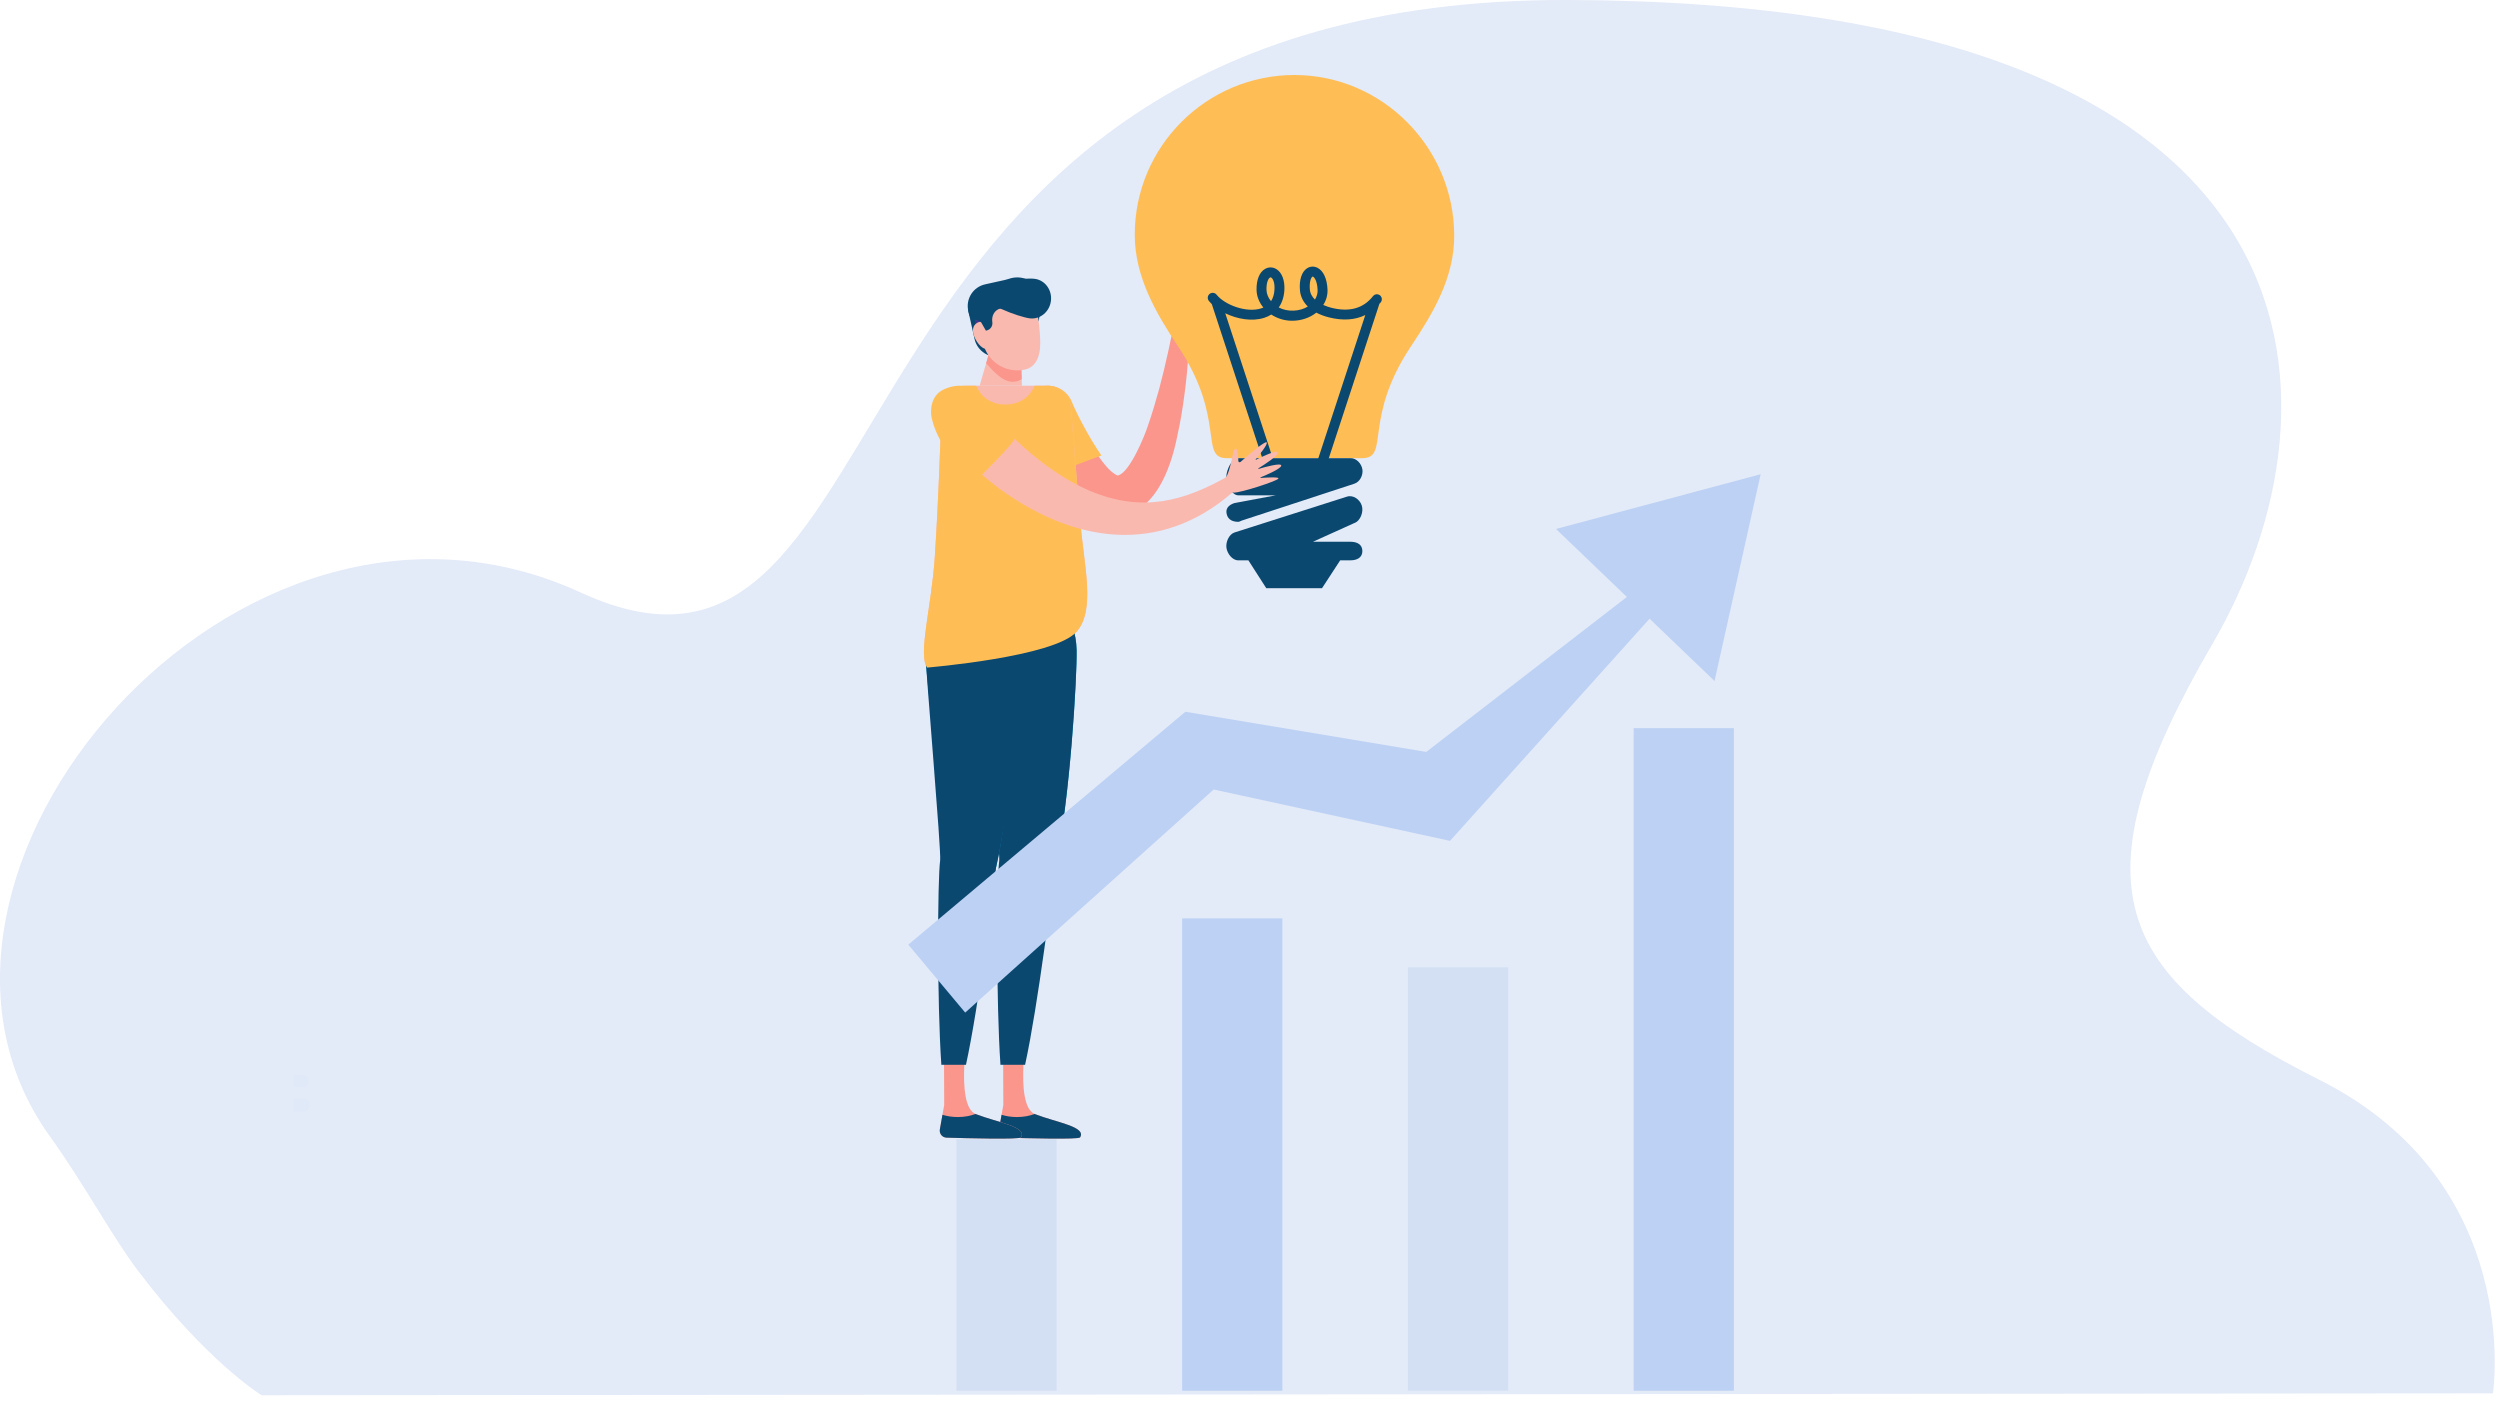 <svg width="312" height="175" viewBox="0 0 312 175" fill="none" xmlns="http://www.w3.org/2000/svg">
<path fill-rule="evenodd" clip-rule="evenodd" d="M311.12 173.888C311.12 173.888 315.113 147.643 289.449 134.756C263.786 121.87 258.652 110.325 276.128 80.337C293.603 50.35 292.167 0.234 195.62 0C99.073 -0.233 115.45 93.721 72.472 73.948C29.494 54.175 -17.065 109.467 6.214 141.797C10.473 147.711 13.984 154.311 17.233 158.602C25.822 169.95 32.648 174.127 32.648 174.127L311.12 173.888Z" fill="#E3EAF8"/>
<path fill-rule="evenodd" clip-rule="evenodd" d="M38.098 135.605C38.337 135.498 38.48 135.254 38.48 134.906C38.48 134.574 38.337 134.345 38.098 134.246C38.009 134.209 37.907 134.19 37.793 134.19H36.611V135.665H37.793C37.907 135.665 38.009 135.644 38.098 135.605Z" fill="#E0E9F8"/>
<path fill-rule="evenodd" clip-rule="evenodd" d="M38.098 138.667C38.453 138.57 38.665 138.293 38.665 137.88C38.665 137.5 38.453 137.231 38.098 137.136C38.005 137.111 37.904 137.098 37.793 137.098H36.611V138.694L37.793 138.705C37.903 138.705 38.005 138.692 38.098 138.667Z" fill="#E0E9F8"/>
<rect opacity="0.5" x="119.365" y="142.172" width="12.502" height="31.388" fill="#C5D6F1"/>
<rect x="147.537" y="114.618" width="12.503" height="58.943" fill="#BCD1F3"/>
<rect opacity="0.5" x="175.712" y="120.713" width="12.502" height="52.847" fill="#C5D6F1"/>
<rect x="203.885" y="90.875" width="12.503" height="82.686" fill="#BCD1F3"/>
<path d="M146.717 39.386C146.653 38.317 144.803 36.139 145.085 35.866C145.288 35.67 146.009 36.343 146.398 36.736C146.443 36.782 146.511 36.798 146.571 36.776C146.632 36.753 146.674 36.698 146.679 36.634C146.764 35.583 147.027 32.642 147.32 32.615C147.618 32.587 147.766 34.447 147.808 35.071C147.809 35.09 147.823 35.106 147.842 35.108C147.861 35.11 147.879 35.099 147.885 35.081C148.114 34.42 148.885 32.287 149.216 32.561C149.531 32.822 149.042 34.865 148.84 35.651C148.835 35.67 148.845 35.69 148.864 35.698C148.882 35.705 148.903 35.698 148.914 35.68C149.312 34.976 150.362 33.191 150.645 33.419C150.934 33.651 150.121 35.586 149.819 36.273C149.811 36.291 149.818 36.312 149.834 36.323C149.851 36.333 149.873 36.33 149.886 36.315C150.341 35.802 151.531 34.493 151.524 34.877C151.516 35.353 149.425 39.307 148.74 39.969C148.055 40.632 146.717 39.386 146.717 39.386Z" fill="#FA968C"/>
<path d="M127.943 52.621C129.361 55.762 131.4 59.329 133.867 61.777C138.665 66.527 144.824 65.286 146.974 54.179C147.348 52.505 147.609 50.838 147.828 49.175C148.275 45.852 148.448 42.54 148.601 39.237C148.624 38.737 148.237 38.313 147.738 38.29C147.285 38.269 146.895 38.584 146.808 39.015L146.804 39.033C146.154 42.239 145.5 45.44 144.661 48.552C144.23 50.103 143.783 51.641 143.263 53.124C142.811 54.528 140.997 58.89 139.587 59.317C139.54 59.309 139.494 59.37 139.467 59.344C139.441 59.32 139.428 59.318 139.412 59.332C139.386 59.297 139.368 59.282 139.345 59.286C139.267 59.224 139.176 59.213 139.009 59.078C138.702 58.876 138.281 58.478 137.882 57.982C137.063 57.012 136.301 55.73 135.63 54.399C134.467 52.142 133.793 50.518 133.793 50.518C132.36 46.591 126.42 48.472 127.854 52.404C127.881 52.475 127.912 52.553 127.943 52.621Z" fill="#FA968C"/>
<path d="M137.463 56.848C137.458 56.84 137.452 56.833 137.447 56.825C136.722 55.764 136.05 54.657 135.431 53.52C134.817 52.412 134.191 51.18 133.753 50.131L133.731 50.079C133.696 49.995 133.657 49.912 133.614 49.83C132.799 48.283 130.885 47.69 129.338 48.504C127.791 49.318 127.197 51.232 128.011 52.779C128.775 54.231 129.515 55.417 130.359 56.666C130.931 57.491 131.539 58.291 132.166 59.078C132.632 58.58 136.349 57.247 137.463 56.848Z" fill="#FFBE55"/>
<path d="M134.363 78.834C131.608 81.995 115.71 83.314 115.71 83.314C114.537 81.952 116.252 75.762 116.666 69.48C117.113 62.686 117.371 55.188 117.489 51.137C117.538 49.465 118.906 48.139 120.579 48.139H130.668C132.223 48.139 133.517 49.325 133.645 50.875C133.91 54.083 134.371 59.658 134.825 65.124C135.286 70.67 136.744 76.103 134.363 78.834Z" fill="#FAB9AF"/>
<path d="M125.192 131.649L125.215 137.902L124.672 140.947C124.578 141.474 124.967 141.962 125.503 141.978C128.063 142.057 134.618 142.229 134.793 141.946C135.617 140.612 131.892 140.099 129.166 139.044C126.441 137.989 128.322 127.641 128.322 127.641L125.192 131.649Z" fill="#FA968C"/>
<path d="M129.166 139.044C129.152 139.039 129.139 139.029 129.125 139.023C128.476 139.265 127.745 139.408 126.921 139.408C126.215 139.408 125.574 139.306 124.996 139.125L124.672 140.947C124.578 141.474 124.967 141.962 125.503 141.978C128.063 142.057 134.618 142.23 134.793 141.946C135.617 140.613 131.891 140.099 129.166 139.044Z" fill="#0B4870"/>
<path d="M134.359 81.113C134.457 85.46 132.748 113.033 129.371 113.109C125.995 113.186 122.23 85.737 122.131 81.39C122.033 77.044 124.69 73.459 128.066 73.383C131.443 73.306 134.26 76.767 134.359 81.113Z" fill="#0091C8"/>
<path d="M124.708 107.381C124.373 109.774 124.319 125.102 124.857 132.888H127.931C129.582 125.335 131.346 110.696 131.673 108.357C131.677 108.327 131.679 108.298 131.683 108.268C133.52 100.142 134.431 84.318 134.359 81.113C134.26 76.767 131.443 73.306 128.067 73.383C124.69 73.459 122.033 77.045 122.132 81.39C122.193 84.119 124.867 106.248 124.708 107.381Z" fill="#0B4870"/>
<path d="M117.814 131.649L117.837 137.902L117.294 140.947C117.2 141.474 117.59 141.962 118.126 141.978C120.686 142.057 127.24 142.229 127.416 141.946C128.24 140.612 124.515 140.099 121.789 139.044C119.064 137.989 120.944 127.641 120.944 127.641L117.814 131.649Z" fill="#FA968C"/>
<path d="M121.789 139.044C121.774 139.039 121.762 139.029 121.748 139.023C121.098 139.265 120.368 139.408 119.544 139.408C118.837 139.408 118.197 139.306 117.619 139.125L117.294 140.947C117.2 141.474 117.59 141.962 118.126 141.978C120.686 142.057 127.24 142.23 127.416 141.946C128.24 140.613 124.515 140.099 121.789 139.044Z" fill="#0B4870"/>
<path d="M126.982 81.113C127.08 85.46 125.371 113.033 121.994 113.109C118.618 113.186 115.584 85.635 115.485 81.289C115.386 76.943 117.313 73.459 120.689 73.383C124.066 73.306 126.883 76.767 126.982 81.113Z" fill="#0091C8"/>
<path d="M117.331 107.381C116.996 109.774 116.941 125.102 117.48 132.889H120.553C122.204 125.335 123.968 110.696 124.296 108.357C124.3 108.327 124.302 108.298 124.306 108.268C126.142 100.142 127.784 84.217 127.712 81.012C127.613 76.666 124.066 73.306 120.689 73.383C117.313 73.46 115.386 76.943 115.485 81.289C115.547 84.018 117.489 106.248 117.331 107.381Z" fill="#0B4870"/>
<path d="M130.763 48.139H129.124C128.553 49.46 127.345 50.482 125.471 50.482C123.594 50.482 122.387 49.461 121.817 48.139H120.321C118.792 48.139 117.539 49.349 117.496 50.877C117.382 54.861 117.123 62.538 116.666 69.479C116.252 75.762 114.537 81.601 115.71 83.314C115.71 83.314 131.608 81.994 134.362 78.834C136.743 76.102 135.285 70.669 134.824 65.124C134.365 59.605 133.9 53.974 133.637 50.782C133.514 49.286 132.264 48.139 130.763 48.139Z" fill="#FFBE55"/>
<path d="M125.037 44.468C123.492 44.811 121.962 43.837 121.618 42.292L120.803 38.628L123.6 38.006L125.037 44.468Z" fill="#0B4870"/>
<path d="M127.535 48.139H122.26L123.781 42.88L127.377 43.325L127.535 48.139Z" fill="#FAB9AF"/>
<path d="M127.377 43.325L123.781 42.88L123.073 45.331C123.878 46.238 125.071 47.647 126.38 47.647C126.795 47.647 127.173 47.53 127.513 47.314L127.377 43.325Z" fill="#FA968C"/>
<path d="M127.922 46.12C125.553 46.647 123.206 45.154 122.68 42.785L121.617 38.008L128.973 36.373C128.973 36.373 129.802 40.102 129.826 42.738C129.843 44.715 129.129 45.851 127.922 46.12Z" fill="#FAB9AF"/>
<path d="M121.646 39.931L123.029 39.624L123.168 40.25L121.786 40.558L121.646 39.931Z" fill="#41378C"/>
<path d="M123.726 41.605C123.933 42.536 123.655 43.392 123.104 43.514C122.554 43.636 121.675 42.549 121.468 41.617C121.261 40.685 121.804 40.261 122.354 40.138C122.904 40.016 123.518 40.672 123.726 41.605Z" fill="#FAB9AF"/>
<path d="M129.919 38.224C129.959 37.59 129.856 36.957 129.617 36.368C129.026 34.91 127.392 34.282 125.906 34.799C125.754 34.852 125.593 34.898 125.423 34.936L122.94 35.487C121.448 35.818 120.507 37.296 120.839 38.788L120.968 39.366L122.44 40.22L123.04 41.265L123.137 41.243C123.61 41.138 123.916 40.683 123.842 40.21C123.72 39.43 124.107 38.668 124.878 38.497L127.081 38.007C128.422 37.708 129.28 38.273 129.503 39.276L129.623 40.14L129.919 38.224Z" fill="#0B4870"/>
<path d="M122.491 36.482C122.323 37.844 127.221 39.571 128.513 39.731C129.804 39.891 130.988 38.915 131.156 37.552C131.324 36.19 130.414 34.955 129.122 34.796C127.83 34.636 122.66 35.119 122.491 36.482Z" fill="#0B4870"/>
<path d="M116.895 53.282C118.52 55.496 121.305 58.408 124.639 60.923C134.838 68.361 145.752 69.113 154.653 60.694C155.017 60.35 155.033 59.775 154.689 59.411C154.394 59.1 153.932 59.043 153.576 59.248L153.536 59.272C147.731 62.622 142.534 63.997 135.99 61.248C127.412 57.552 121.326 48.659 121.966 49.507C120.914 48.114 118.932 47.838 117.539 48.89C116.158 49.933 115.876 51.891 116.895 53.282Z" fill="#FAB9AF"/>
<path d="M126.646 54.613C124.522 52.707 121.821 48.951 121.821 48.951C121.821 48.951 120.541 47.438 117.906 48.542C115.802 49.423 116.228 51.909 116.228 51.909C116.279 52.255 116.982 56.356 121.82 59.983C121.82 59.983 127.003 54.933 126.646 54.613Z" fill="#FFBE55"/>
<path d="M161.548 9.359C150.547 9.372 141.617 18.29 141.617 29.292C141.617 34.58 144.307 39.145 147.032 43.238C153.053 52.282 149.632 57.181 153.107 57.181H161.536H170.009C173.487 57.181 170.056 52.281 176.079 43.238C178.803 39.146 181.486 34.723 181.486 29.437C181.488 18.433 172.548 9.372 161.548 9.359Z" fill="#FFBE55"/>
<path fill-rule="evenodd" clip-rule="evenodd" d="M151.831 36.778C151.618 36.51 151.226 36.466 150.96 36.677C150.692 36.892 150.649 37.282 150.862 37.549C150.971 37.686 151.096 37.818 151.231 37.948L157.841 58.117C157.928 58.378 158.169 58.544 158.431 58.544C158.494 58.544 158.559 58.534 158.624 58.513C158.949 58.405 159.125 58.057 159.018 57.73L152.912 39.096C154.394 39.819 156.249 40.15 157.761 39.669C158.088 39.564 158.385 39.426 158.654 39.257C159.393 39.741 160.298 40.03 161.257 40.03C162.392 40.03 163.465 39.666 164.278 39.017C164.732 39.26 165.258 39.46 165.845 39.608C167.578 40.047 169.111 39.941 170.388 39.317L164.35 57.731C164.245 58.057 164.422 58.407 164.744 58.513C164.81 58.535 164.876 58.543 164.94 58.543C165.201 58.543 165.444 58.378 165.53 58.118L172.15 37.916C172.175 37.886 172.202 37.858 172.229 37.83L172.229 37.83C172.261 37.797 172.293 37.764 172.322 37.727C172.532 37.458 172.486 37.067 172.217 36.857C171.947 36.645 171.558 36.693 171.348 36.962C170.15 38.492 168.4 38.978 166.149 38.408C165.895 38.344 165.526 38.232 165.145 38.06C165.519 37.474 165.704 36.807 165.673 36.131C165.619 34.785 165.162 33.797 164.419 33.419C163.985 33.199 163.503 33.227 163.102 33.494C162.45 33.928 162.131 34.918 162.23 36.206C162.291 36.989 162.632 37.683 163.216 38.254C162.202 38.887 160.678 38.955 159.588 38.37C160.002 37.786 160.243 37.05 160.291 36.191C160.358 34.988 159.986 34.014 159.298 33.587C158.859 33.314 158.332 33.301 157.887 33.556C157.184 33.952 156.796 34.904 156.816 36.167C156.829 36.983 157.146 37.749 157.668 38.381C157.577 38.422 157.483 38.457 157.383 38.488C155.533 39.077 152.831 38.035 151.831 36.778ZM163.792 34.523L163.796 34.52C163.805 34.514 163.811 34.51 163.82 34.51C163.829 34.51 163.841 34.514 163.858 34.523C164.04 34.615 164.392 35.08 164.436 36.182C164.456 36.599 164.338 37.012 164.106 37.385C163.762 37.057 163.508 36.637 163.468 36.109C163.394 35.153 163.62 34.636 163.792 34.523ZM158.566 34.612C158.542 34.612 158.521 34.619 158.499 34.633C158.327 34.73 158.041 35.158 158.057 36.148C158.065 36.669 158.276 37.167 158.624 37.587C158.877 37.202 159.023 36.712 159.054 36.123C159.107 35.185 158.823 34.749 158.649 34.641C158.614 34.621 158.588 34.612 158.566 34.612Z" fill="#0B4870"/>
<path d="M168.566 57.181H154.522C153.707 57.181 153.047 58.682 153.047 59.499C153.047 60.315 153.708 61.816 154.522 61.816H159.229L154.074 62.777C153.3 63.028 152.875 63.505 153.126 64.28C153.327 64.905 153.907 65.125 154.531 65.125C154.681 65.125 154.834 65.011 154.986 64.964L169.025 60.366C169.714 60.142 170.14 59.296 170.027 58.579C169.911 57.861 169.293 57.181 168.566 57.181Z" fill="#0B4870"/>
<path d="M168.549 67.611H163.856L169.005 65.283C169.779 65.033 170.204 63.872 169.952 63.095C169.701 62.322 168.87 61.73 168.093 61.982L154.066 66.452C153.374 66.678 152.95 67.67 153.063 68.387C153.175 69.105 153.796 69.928 154.522 69.928H155.798L158.029 73.405H164.989L167.256 69.928H168.549C169.365 69.928 170.024 69.584 170.024 68.769C170.024 67.954 169.365 67.611 168.549 67.611Z" fill="#0B4870"/>
<path d="M120.457 126.371L113.36 117.893L147.934 88.83L177.999 93.841L212.109 67.495L213.485 68.73L180.961 104.937L151.464 98.529L120.457 126.371Z" fill="#BCD1F3"/>
<path d="M213.972 84.985L194.191 66.016L219.728 59.184L213.972 84.985Z" fill="#BCD1F3"/>
<path d="M152.93 59.654C153.628 58.841 153.811 55.989 154.203 55.989C154.485 55.989 154.536 56.974 154.542 57.527C154.542 57.591 154.581 57.65 154.64 57.676C154.699 57.702 154.768 57.691 154.816 57.649C155.607 56.952 157.84 55.02 158.07 55.204C158.303 55.39 157.117 56.831 156.713 57.309C156.7 57.324 156.7 57.345 156.712 57.36C156.724 57.375 156.744 57.379 156.761 57.371C157.385 57.055 159.422 56.057 159.47 56.484C159.515 56.89 157.744 58.02 157.052 58.444C157.035 58.455 157.028 58.476 157.036 58.495C157.045 58.513 157.065 58.522 157.084 58.517C157.86 58.287 159.856 57.733 159.901 58.094C159.947 58.462 158.017 59.288 157.324 59.572C157.305 59.58 157.296 59.599 157.3 59.618C157.304 59.638 157.322 59.651 157.342 59.649C158.025 59.595 159.791 59.482 159.519 59.754C159.182 60.09 154.931 61.48 153.979 61.48C153.027 61.48 152.93 59.654 152.93 59.654Z" fill="#FAB9AF"/>
<path fill-rule="evenodd" clip-rule="evenodd" d="M247.373 149.267C249.485 148.498 250.574 146.162 249.806 144.049C249.037 141.937 246.701 140.848 244.588 141.617C242.475 142.385 241.386 144.721 242.155 146.834C242.924 148.947 245.26 150.036 247.373 149.267Z" fill="#E3EAF8"/>
<rect x="245.286" y="148.294" width="3.257" height="6.513" rx="1" transform="rotate(-20 245.286 148.294)" fill="#E3EAF8"/>
</svg>
